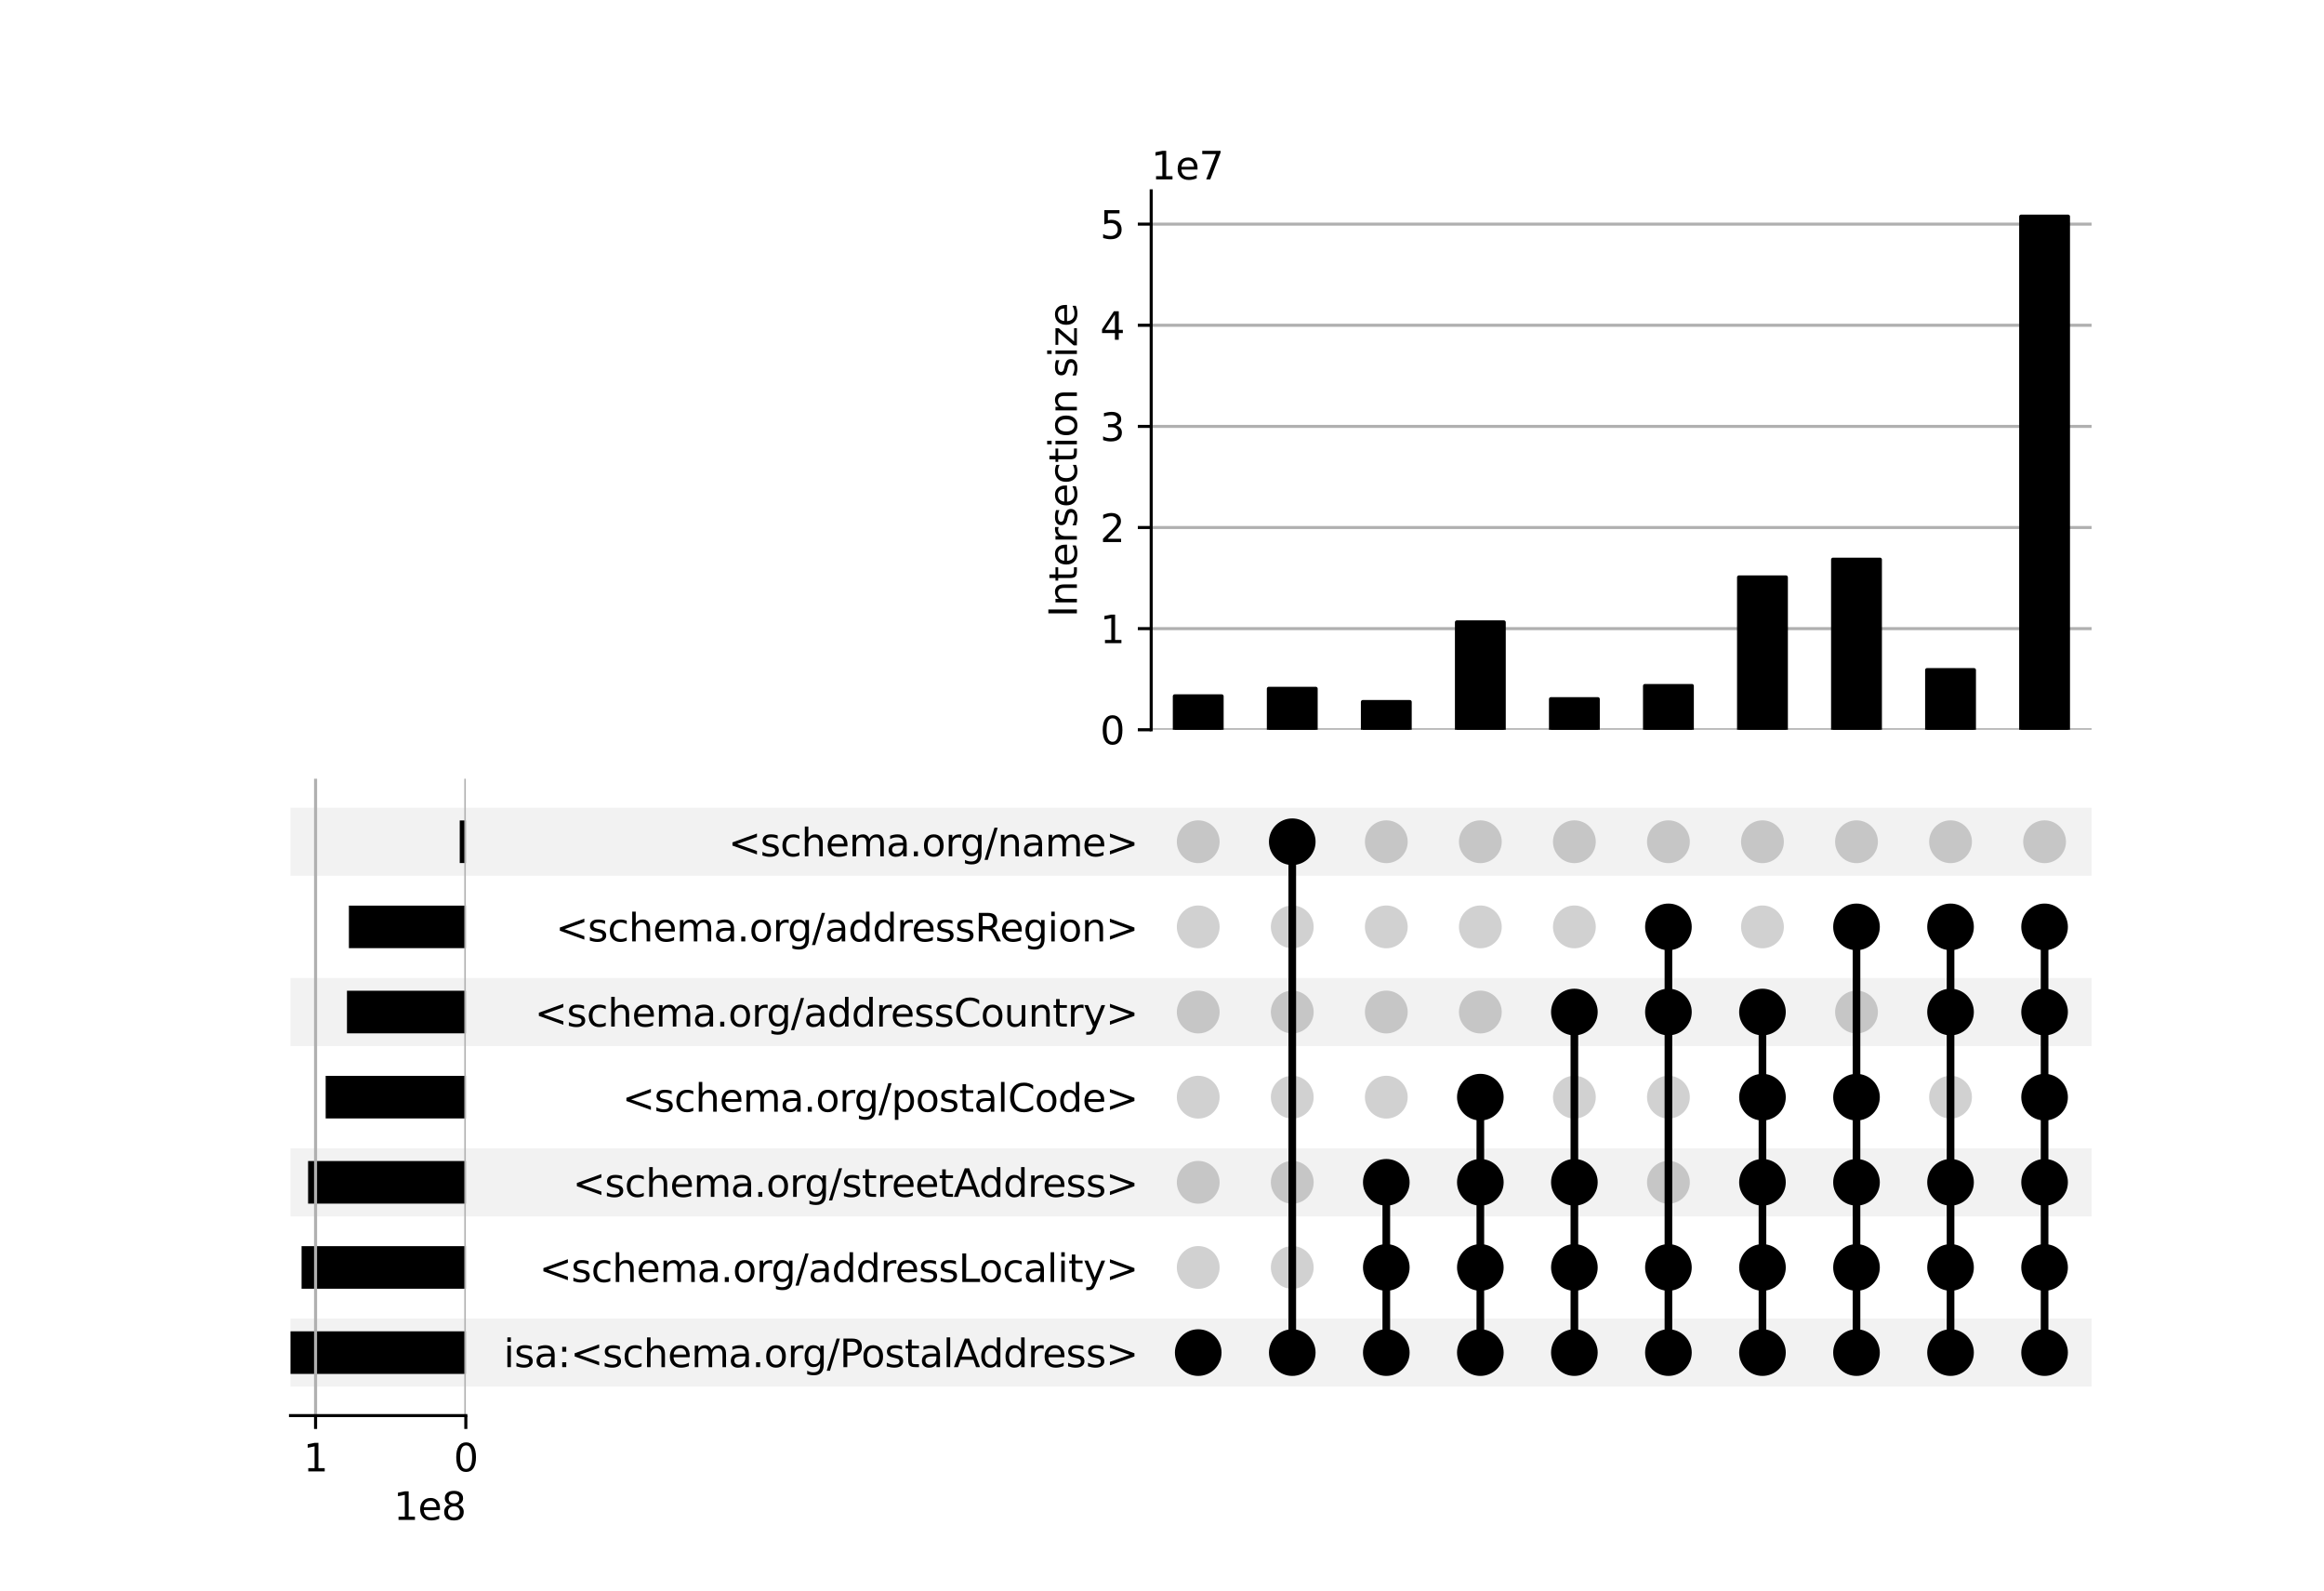 <?xml version="1.0" encoding="utf-8" standalone="no"?>
<!DOCTYPE svg PUBLIC "-//W3C//DTD SVG 1.1//EN"
  "http://www.w3.org/Graphics/SVG/1.1/DTD/svg11.dtd">
<svg xmlns:xlink="http://www.w3.org/1999/xlink" width="608pt" height="416pt" viewBox="0 0 608 416" xmlns="http://www.w3.org/2000/svg" version="1.1">
 <defs>
  <style type="text/css">*{stroke-linejoin: round; stroke-linecap: butt}</style>
 </defs>
 <g id="figure_1">
  <g id="patch_1">
   <path d="M 0 416 
L 608 416 
L 608 0 
L 0 0 
z
" style="fill: #ffffff"/>
  </g>
  <g id="axes_1">
   <g id="patch_2">
    <path d="M 76 362.669 
L 547.2 362.669 
L 547.2 344.854 
L 76 344.854 
z
" clip-path="url(#p78b7dcacf7)" style="fill-opacity: 0.051"/>
   </g>
   <g id="patch_3">
    <path d="M 76 318.132 
L 547.2 318.132 
L 547.2 300.318 
L 76 300.318 
z
" clip-path="url(#p78b7dcacf7)" style="fill-opacity: 0.051"/>
   </g>
   <g id="patch_4">
    <path d="M 76 273.596 
L 547.2 273.596 
L 547.2 255.781 
L 76 255.781 
z
" clip-path="url(#p78b7dcacf7)" style="fill-opacity: 0.051"/>
   </g>
   <g id="patch_5">
    <path d="M 76 229.059 
L 547.2 229.059 
L 547.2 211.245 
L 76 211.245 
z
" clip-path="url(#p78b7dcacf7)" style="fill-opacity: 0.051"/>
   </g>
   <g id="matplotlib.axis_1"/>
   <g id="matplotlib.axis_2">
    <g id="ytick_1"/>
    <g id="ytick_2"/>
    <g id="ytick_3"/>
    <g id="ytick_4"/>
    <g id="ytick_5"/>
    <g id="ytick_6"/>
    <g id="ytick_7"/>
   </g>
  </g>
  <g id="axes_2">
   <g id="matplotlib.axis_3">
    <g id="ytick_8">
     <g id="line2d_1"/>
     <g id="text_1">
      <!-- isa:&lt;schema.org/PostalAddress&gt; -->
      <g transform="translate(131.772 357.561) scale(0.1 -0.1)">
       <defs>
        <path id="DejaVuSans-69" d="M 603 3500 
L 1178 3500 
L 1178 0 
L 603 0 
L 603 3500 
z
M 603 4863 
L 1178 4863 
L 1178 4134 
L 603 4134 
L 603 4863 
z
" transform="scale(0.016)"/>
        <path id="DejaVuSans-73" d="M 2834 3397 
L 2834 2853 
Q 2591 2978 2328 3040 
Q 2066 3103 1784 3103 
Q 1356 3103 1142 2972 
Q 928 2841 928 2578 
Q 928 2378 1081 2264 
Q 1234 2150 1697 2047 
L 1894 2003 
Q 2506 1872 2764 1633 
Q 3022 1394 3022 966 
Q 3022 478 2636 193 
Q 2250 -91 1575 -91 
Q 1294 -91 989 -36 
Q 684 19 347 128 
L 347 722 
Q 666 556 975 473 
Q 1284 391 1588 391 
Q 1994 391 2212 530 
Q 2431 669 2431 922 
Q 2431 1156 2273 1281 
Q 2116 1406 1581 1522 
L 1381 1569 
Q 847 1681 609 1914 
Q 372 2147 372 2553 
Q 372 3047 722 3315 
Q 1072 3584 1716 3584 
Q 2034 3584 2315 3537 
Q 2597 3491 2834 3397 
z
" transform="scale(0.016)"/>
        <path id="DejaVuSans-61" d="M 2194 1759 
Q 1497 1759 1228 1600 
Q 959 1441 959 1056 
Q 959 750 1161 570 
Q 1363 391 1709 391 
Q 2188 391 2477 730 
Q 2766 1069 2766 1631 
L 2766 1759 
L 2194 1759 
z
M 3341 1997 
L 3341 0 
L 2766 0 
L 2766 531 
Q 2569 213 2275 61 
Q 1981 -91 1556 -91 
Q 1019 -91 701 211 
Q 384 513 384 1019 
Q 384 1609 779 1909 
Q 1175 2209 1959 2209 
L 2766 2209 
L 2766 2266 
Q 2766 2663 2505 2880 
Q 2244 3097 1772 3097 
Q 1472 3097 1187 3025 
Q 903 2953 641 2809 
L 641 3341 
Q 956 3463 1253 3523 
Q 1550 3584 1831 3584 
Q 2591 3584 2966 3190 
Q 3341 2797 3341 1997 
z
" transform="scale(0.016)"/>
        <path id="DejaVuSans-3a" d="M 750 794 
L 1409 794 
L 1409 0 
L 750 0 
L 750 794 
z
M 750 3309 
L 1409 3309 
L 1409 2516 
L 750 2516 
L 750 3309 
z
" transform="scale(0.016)"/>
        <path id="DejaVuSans-3c" d="M 4684 3150 
L 1459 2003 
L 4684 863 
L 4684 294 
L 678 1747 
L 678 2266 
L 4684 3719 
L 4684 3150 
z
" transform="scale(0.016)"/>
        <path id="DejaVuSans-63" d="M 3122 3366 
L 3122 2828 
Q 2878 2963 2633 3030 
Q 2388 3097 2138 3097 
Q 1578 3097 1268 2742 
Q 959 2388 959 1747 
Q 959 1106 1268 751 
Q 1578 397 2138 397 
Q 2388 397 2633 464 
Q 2878 531 3122 666 
L 3122 134 
Q 2881 22 2623 -34 
Q 2366 -91 2075 -91 
Q 1284 -91 818 406 
Q 353 903 353 1747 
Q 353 2603 823 3093 
Q 1294 3584 2113 3584 
Q 2378 3584 2631 3529 
Q 2884 3475 3122 3366 
z
" transform="scale(0.016)"/>
        <path id="DejaVuSans-68" d="M 3513 2113 
L 3513 0 
L 2938 0 
L 2938 2094 
Q 2938 2591 2744 2837 
Q 2550 3084 2163 3084 
Q 1697 3084 1428 2787 
Q 1159 2491 1159 1978 
L 1159 0 
L 581 0 
L 581 4863 
L 1159 4863 
L 1159 2956 
Q 1366 3272 1645 3428 
Q 1925 3584 2291 3584 
Q 2894 3584 3203 3211 
Q 3513 2838 3513 2113 
z
" transform="scale(0.016)"/>
        <path id="DejaVuSans-65" d="M 3597 1894 
L 3597 1613 
L 953 1613 
Q 991 1019 1311 708 
Q 1631 397 2203 397 
Q 2534 397 2845 478 
Q 3156 559 3463 722 
L 3463 178 
Q 3153 47 2828 -22 
Q 2503 -91 2169 -91 
Q 1331 -91 842 396 
Q 353 884 353 1716 
Q 353 2575 817 3079 
Q 1281 3584 2069 3584 
Q 2775 3584 3186 3129 
Q 3597 2675 3597 1894 
z
M 3022 2063 
Q 3016 2534 2758 2815 
Q 2500 3097 2075 3097 
Q 1594 3097 1305 2825 
Q 1016 2553 972 2059 
L 3022 2063 
z
" transform="scale(0.016)"/>
        <path id="DejaVuSans-6d" d="M 3328 2828 
Q 3544 3216 3844 3400 
Q 4144 3584 4550 3584 
Q 5097 3584 5394 3201 
Q 5691 2819 5691 2113 
L 5691 0 
L 5113 0 
L 5113 2094 
Q 5113 2597 4934 2840 
Q 4756 3084 4391 3084 
Q 3944 3084 3684 2787 
Q 3425 2491 3425 1978 
L 3425 0 
L 2847 0 
L 2847 2094 
Q 2847 2600 2669 2842 
Q 2491 3084 2119 3084 
Q 1678 3084 1418 2786 
Q 1159 2488 1159 1978 
L 1159 0 
L 581 0 
L 581 3500 
L 1159 3500 
L 1159 2956 
Q 1356 3278 1631 3431 
Q 1906 3584 2284 3584 
Q 2666 3584 2933 3390 
Q 3200 3197 3328 2828 
z
" transform="scale(0.016)"/>
        <path id="DejaVuSans-2e" d="M 684 794 
L 1344 794 
L 1344 0 
L 684 0 
L 684 794 
z
" transform="scale(0.016)"/>
        <path id="DejaVuSans-6f" d="M 1959 3097 
Q 1497 3097 1228 2736 
Q 959 2375 959 1747 
Q 959 1119 1226 758 
Q 1494 397 1959 397 
Q 2419 397 2687 759 
Q 2956 1122 2956 1747 
Q 2956 2369 2687 2733 
Q 2419 3097 1959 3097 
z
M 1959 3584 
Q 2709 3584 3137 3096 
Q 3566 2609 3566 1747 
Q 3566 888 3137 398 
Q 2709 -91 1959 -91 
Q 1206 -91 779 398 
Q 353 888 353 1747 
Q 353 2609 779 3096 
Q 1206 3584 1959 3584 
z
" transform="scale(0.016)"/>
        <path id="DejaVuSans-72" d="M 2631 2963 
Q 2534 3019 2420 3045 
Q 2306 3072 2169 3072 
Q 1681 3072 1420 2755 
Q 1159 2438 1159 1844 
L 1159 0 
L 581 0 
L 581 3500 
L 1159 3500 
L 1159 2956 
Q 1341 3275 1631 3429 
Q 1922 3584 2338 3584 
Q 2397 3584 2469 3576 
Q 2541 3569 2628 3553 
L 2631 2963 
z
" transform="scale(0.016)"/>
        <path id="DejaVuSans-67" d="M 2906 1791 
Q 2906 2416 2648 2759 
Q 2391 3103 1925 3103 
Q 1463 3103 1205 2759 
Q 947 2416 947 1791 
Q 947 1169 1205 825 
Q 1463 481 1925 481 
Q 2391 481 2648 825 
Q 2906 1169 2906 1791 
z
M 3481 434 
Q 3481 -459 3084 -895 
Q 2688 -1331 1869 -1331 
Q 1566 -1331 1297 -1286 
Q 1028 -1241 775 -1147 
L 775 -588 
Q 1028 -725 1275 -790 
Q 1522 -856 1778 -856 
Q 2344 -856 2625 -561 
Q 2906 -266 2906 331 
L 2906 616 
Q 2728 306 2450 153 
Q 2172 0 1784 0 
Q 1141 0 747 490 
Q 353 981 353 1791 
Q 353 2603 747 3093 
Q 1141 3584 1784 3584 
Q 2172 3584 2450 3431 
Q 2728 3278 2906 2969 
L 2906 3500 
L 3481 3500 
L 3481 434 
z
" transform="scale(0.016)"/>
        <path id="DejaVuSans-2f" d="M 1625 4666 
L 2156 4666 
L 531 -594 
L 0 -594 
L 1625 4666 
z
" transform="scale(0.016)"/>
        <path id="DejaVuSans-50" d="M 1259 4147 
L 1259 2394 
L 2053 2394 
Q 2494 2394 2734 2622 
Q 2975 2850 2975 3272 
Q 2975 3691 2734 3919 
Q 2494 4147 2053 4147 
L 1259 4147 
z
M 628 4666 
L 2053 4666 
Q 2838 4666 3239 4311 
Q 3641 3956 3641 3272 
Q 3641 2581 3239 2228 
Q 2838 1875 2053 1875 
L 1259 1875 
L 1259 0 
L 628 0 
L 628 4666 
z
" transform="scale(0.016)"/>
        <path id="DejaVuSans-74" d="M 1172 4494 
L 1172 3500 
L 2356 3500 
L 2356 3053 
L 1172 3053 
L 1172 1153 
Q 1172 725 1289 603 
Q 1406 481 1766 481 
L 2356 481 
L 2356 0 
L 1766 0 
Q 1100 0 847 248 
Q 594 497 594 1153 
L 594 3053 
L 172 3053 
L 172 3500 
L 594 3500 
L 594 4494 
L 1172 4494 
z
" transform="scale(0.016)"/>
        <path id="DejaVuSans-6c" d="M 603 4863 
L 1178 4863 
L 1178 0 
L 603 0 
L 603 4863 
z
" transform="scale(0.016)"/>
        <path id="DejaVuSans-41" d="M 2188 4044 
L 1331 1722 
L 3047 1722 
L 2188 4044 
z
M 1831 4666 
L 2547 4666 
L 4325 0 
L 3669 0 
L 3244 1197 
L 1141 1197 
L 716 0 
L 50 0 
L 1831 4666 
z
" transform="scale(0.016)"/>
        <path id="DejaVuSans-64" d="M 2906 2969 
L 2906 4863 
L 3481 4863 
L 3481 0 
L 2906 0 
L 2906 525 
Q 2725 213 2448 61 
Q 2172 -91 1784 -91 
Q 1150 -91 751 415 
Q 353 922 353 1747 
Q 353 2572 751 3078 
Q 1150 3584 1784 3584 
Q 2172 3584 2448 3432 
Q 2725 3281 2906 2969 
z
M 947 1747 
Q 947 1113 1208 752 
Q 1469 391 1925 391 
Q 2381 391 2643 752 
Q 2906 1113 2906 1747 
Q 2906 2381 2643 2742 
Q 2381 3103 1925 3103 
Q 1469 3103 1208 2742 
Q 947 2381 947 1747 
z
" transform="scale(0.016)"/>
        <path id="DejaVuSans-3e" d="M 678 3150 
L 678 3719 
L 4684 2266 
L 4684 1747 
L 678 294 
L 678 863 
L 3897 2003 
L 678 3150 
z
" transform="scale(0.016)"/>
       </defs>
       <use xlink:href="#DejaVuSans-69"/>
       <use xlink:href="#DejaVuSans-73" x="27.783"/>
       <use xlink:href="#DejaVuSans-61" x="79.883"/>
       <use xlink:href="#DejaVuSans-3a" x="141.162"/>
       <use xlink:href="#DejaVuSans-3c" x="174.854"/>
       <use xlink:href="#DejaVuSans-73" x="258.643"/>
       <use xlink:href="#DejaVuSans-63" x="310.742"/>
       <use xlink:href="#DejaVuSans-68" x="365.723"/>
       <use xlink:href="#DejaVuSans-65" x="429.102"/>
       <use xlink:href="#DejaVuSans-6d" x="490.625"/>
       <use xlink:href="#DejaVuSans-61" x="588.037"/>
       <use xlink:href="#DejaVuSans-2e" x="649.316"/>
       <use xlink:href="#DejaVuSans-6f" x="681.104"/>
       <use xlink:href="#DejaVuSans-72" x="742.285"/>
       <use xlink:href="#DejaVuSans-67" x="781.648"/>
       <use xlink:href="#DejaVuSans-2f" x="845.125"/>
       <use xlink:href="#DejaVuSans-50" x="878.816"/>
       <use xlink:href="#DejaVuSans-6f" x="935.494"/>
       <use xlink:href="#DejaVuSans-73" x="996.676"/>
       <use xlink:href="#DejaVuSans-74" x="1048.775"/>
       <use xlink:href="#DejaVuSans-61" x="1087.984"/>
       <use xlink:href="#DejaVuSans-6c" x="1149.264"/>
       <use xlink:href="#DejaVuSans-41" x="1177.047"/>
       <use xlink:href="#DejaVuSans-64" x="1243.705"/>
       <use xlink:href="#DejaVuSans-64" x="1307.182"/>
       <use xlink:href="#DejaVuSans-72" x="1370.658"/>
       <use xlink:href="#DejaVuSans-65" x="1409.521"/>
       <use xlink:href="#DejaVuSans-73" x="1471.045"/>
       <use xlink:href="#DejaVuSans-73" x="1523.145"/>
       <use xlink:href="#DejaVuSans-3e" x="1575.244"/>
      </g>
     </g>
    </g>
    <g id="ytick_9">
     <g id="line2d_2"/>
     <g id="text_2">
      <!-- &lt;schema.org/addressLocality&gt; -->
      <g transform="translate(141.078 335.292) scale(0.1 -0.1)">
       <defs>
        <path id="DejaVuSans-4c" d="M 628 4666 
L 1259 4666 
L 1259 531 
L 3531 531 
L 3531 0 
L 628 0 
L 628 4666 
z
" transform="scale(0.016)"/>
        <path id="DejaVuSans-79" d="M 2059 -325 
Q 1816 -950 1584 -1140 
Q 1353 -1331 966 -1331 
L 506 -1331 
L 506 -850 
L 844 -850 
Q 1081 -850 1212 -737 
Q 1344 -625 1503 -206 
L 1606 56 
L 191 3500 
L 800 3500 
L 1894 763 
L 2988 3500 
L 3597 3500 
L 2059 -325 
z
" transform="scale(0.016)"/>
       </defs>
       <use xlink:href="#DejaVuSans-3c"/>
       <use xlink:href="#DejaVuSans-73" x="83.789"/>
       <use xlink:href="#DejaVuSans-63" x="135.889"/>
       <use xlink:href="#DejaVuSans-68" x="190.869"/>
       <use xlink:href="#DejaVuSans-65" x="254.248"/>
       <use xlink:href="#DejaVuSans-6d" x="315.771"/>
       <use xlink:href="#DejaVuSans-61" x="413.184"/>
       <use xlink:href="#DejaVuSans-2e" x="474.463"/>
       <use xlink:href="#DejaVuSans-6f" x="506.25"/>
       <use xlink:href="#DejaVuSans-72" x="567.432"/>
       <use xlink:href="#DejaVuSans-67" x="606.795"/>
       <use xlink:href="#DejaVuSans-2f" x="670.271"/>
       <use xlink:href="#DejaVuSans-61" x="703.963"/>
       <use xlink:href="#DejaVuSans-64" x="765.242"/>
       <use xlink:href="#DejaVuSans-64" x="828.719"/>
       <use xlink:href="#DejaVuSans-72" x="892.195"/>
       <use xlink:href="#DejaVuSans-65" x="931.059"/>
       <use xlink:href="#DejaVuSans-73" x="992.582"/>
       <use xlink:href="#DejaVuSans-73" x="1044.682"/>
       <use xlink:href="#DejaVuSans-4c" x="1096.781"/>
       <use xlink:href="#DejaVuSans-6f" x="1150.744"/>
       <use xlink:href="#DejaVuSans-63" x="1211.926"/>
       <use xlink:href="#DejaVuSans-61" x="1266.906"/>
       <use xlink:href="#DejaVuSans-6c" x="1328.186"/>
       <use xlink:href="#DejaVuSans-69" x="1355.969"/>
       <use xlink:href="#DejaVuSans-74" x="1383.752"/>
       <use xlink:href="#DejaVuSans-79" x="1422.961"/>
       <use xlink:href="#DejaVuSans-3e" x="1482.141"/>
      </g>
     </g>
    </g>
    <g id="ytick_10">
     <g id="line2d_3"/>
     <g id="text_3">
      <!-- &lt;schema.org/streetAddress&gt; -->
      <g transform="translate(149.836 313.024) scale(0.1 -0.1)">
       <use xlink:href="#DejaVuSans-3c"/>
       <use xlink:href="#DejaVuSans-73" x="83.789"/>
       <use xlink:href="#DejaVuSans-63" x="135.889"/>
       <use xlink:href="#DejaVuSans-68" x="190.869"/>
       <use xlink:href="#DejaVuSans-65" x="254.248"/>
       <use xlink:href="#DejaVuSans-6d" x="315.771"/>
       <use xlink:href="#DejaVuSans-61" x="413.184"/>
       <use xlink:href="#DejaVuSans-2e" x="474.463"/>
       <use xlink:href="#DejaVuSans-6f" x="506.25"/>
       <use xlink:href="#DejaVuSans-72" x="567.432"/>
       <use xlink:href="#DejaVuSans-67" x="606.795"/>
       <use xlink:href="#DejaVuSans-2f" x="670.271"/>
       <use xlink:href="#DejaVuSans-73" x="703.963"/>
       <use xlink:href="#DejaVuSans-74" x="756.062"/>
       <use xlink:href="#DejaVuSans-72" x="795.271"/>
       <use xlink:href="#DejaVuSans-65" x="834.135"/>
       <use xlink:href="#DejaVuSans-65" x="895.658"/>
       <use xlink:href="#DejaVuSans-74" x="957.182"/>
       <use xlink:href="#DejaVuSans-41" x="996.391"/>
       <use xlink:href="#DejaVuSans-64" x="1063.049"/>
       <use xlink:href="#DejaVuSans-64" x="1126.525"/>
       <use xlink:href="#DejaVuSans-72" x="1190.002"/>
       <use xlink:href="#DejaVuSans-65" x="1228.865"/>
       <use xlink:href="#DejaVuSans-73" x="1290.389"/>
       <use xlink:href="#DejaVuSans-73" x="1342.488"/>
       <use xlink:href="#DejaVuSans-3e" x="1394.588"/>
      </g>
     </g>
    </g>
    <g id="ytick_11">
     <g id="line2d_4"/>
     <g id="text_4">
      <!-- &lt;schema.org/postalCode&gt; -->
      <g transform="translate(162.792 290.756) scale(0.1 -0.1)">
       <defs>
        <path id="DejaVuSans-70" d="M 1159 525 
L 1159 -1331 
L 581 -1331 
L 581 3500 
L 1159 3500 
L 1159 2969 
Q 1341 3281 1617 3432 
Q 1894 3584 2278 3584 
Q 2916 3584 3314 3078 
Q 3713 2572 3713 1747 
Q 3713 922 3314 415 
Q 2916 -91 2278 -91 
Q 1894 -91 1617 61 
Q 1341 213 1159 525 
z
M 3116 1747 
Q 3116 2381 2855 2742 
Q 2594 3103 2138 3103 
Q 1681 3103 1420 2742 
Q 1159 2381 1159 1747 
Q 1159 1113 1420 752 
Q 1681 391 2138 391 
Q 2594 391 2855 752 
Q 3116 1113 3116 1747 
z
" transform="scale(0.016)"/>
        <path id="DejaVuSans-43" d="M 4122 4306 
L 4122 3641 
Q 3803 3938 3442 4084 
Q 3081 4231 2675 4231 
Q 1875 4231 1450 3742 
Q 1025 3253 1025 2328 
Q 1025 1406 1450 917 
Q 1875 428 2675 428 
Q 3081 428 3442 575 
Q 3803 722 4122 1019 
L 4122 359 
Q 3791 134 3420 21 
Q 3050 -91 2638 -91 
Q 1578 -91 968 557 
Q 359 1206 359 2328 
Q 359 3453 968 4101 
Q 1578 4750 2638 4750 
Q 3056 4750 3426 4639 
Q 3797 4528 4122 4306 
z
" transform="scale(0.016)"/>
       </defs>
       <use xlink:href="#DejaVuSans-3c"/>
       <use xlink:href="#DejaVuSans-73" x="83.789"/>
       <use xlink:href="#DejaVuSans-63" x="135.889"/>
       <use xlink:href="#DejaVuSans-68" x="190.869"/>
       <use xlink:href="#DejaVuSans-65" x="254.248"/>
       <use xlink:href="#DejaVuSans-6d" x="315.771"/>
       <use xlink:href="#DejaVuSans-61" x="413.184"/>
       <use xlink:href="#DejaVuSans-2e" x="474.463"/>
       <use xlink:href="#DejaVuSans-6f" x="506.25"/>
       <use xlink:href="#DejaVuSans-72" x="567.432"/>
       <use xlink:href="#DejaVuSans-67" x="606.795"/>
       <use xlink:href="#DejaVuSans-2f" x="670.271"/>
       <use xlink:href="#DejaVuSans-70" x="703.963"/>
       <use xlink:href="#DejaVuSans-6f" x="767.439"/>
       <use xlink:href="#DejaVuSans-73" x="828.621"/>
       <use xlink:href="#DejaVuSans-74" x="880.721"/>
       <use xlink:href="#DejaVuSans-61" x="919.93"/>
       <use xlink:href="#DejaVuSans-6c" x="981.209"/>
       <use xlink:href="#DejaVuSans-43" x="1008.992"/>
       <use xlink:href="#DejaVuSans-6f" x="1078.816"/>
       <use xlink:href="#DejaVuSans-64" x="1139.998"/>
       <use xlink:href="#DejaVuSans-65" x="1203.475"/>
       <use xlink:href="#DejaVuSans-3e" x="1264.998"/>
      </g>
     </g>
    </g>
    <g id="ytick_12">
     <g id="line2d_5"/>
     <g id="text_5">
      <!-- &lt;schema.org/addressCountry&gt; -->
      <g transform="translate(139.889 268.488) scale(0.1 -0.1)">
       <defs>
        <path id="DejaVuSans-75" d="M 544 1381 
L 544 3500 
L 1119 3500 
L 1119 1403 
Q 1119 906 1312 657 
Q 1506 409 1894 409 
Q 2359 409 2629 706 
Q 2900 1003 2900 1516 
L 2900 3500 
L 3475 3500 
L 3475 0 
L 2900 0 
L 2900 538 
Q 2691 219 2414 64 
Q 2138 -91 1772 -91 
Q 1169 -91 856 284 
Q 544 659 544 1381 
z
M 1991 3584 
L 1991 3584 
z
" transform="scale(0.016)"/>
        <path id="DejaVuSans-6e" d="M 3513 2113 
L 3513 0 
L 2938 0 
L 2938 2094 
Q 2938 2591 2744 2837 
Q 2550 3084 2163 3084 
Q 1697 3084 1428 2787 
Q 1159 2491 1159 1978 
L 1159 0 
L 581 0 
L 581 3500 
L 1159 3500 
L 1159 2956 
Q 1366 3272 1645 3428 
Q 1925 3584 2291 3584 
Q 2894 3584 3203 3211 
Q 3513 2838 3513 2113 
z
" transform="scale(0.016)"/>
       </defs>
       <use xlink:href="#DejaVuSans-3c"/>
       <use xlink:href="#DejaVuSans-73" x="83.789"/>
       <use xlink:href="#DejaVuSans-63" x="135.889"/>
       <use xlink:href="#DejaVuSans-68" x="190.869"/>
       <use xlink:href="#DejaVuSans-65" x="254.248"/>
       <use xlink:href="#DejaVuSans-6d" x="315.771"/>
       <use xlink:href="#DejaVuSans-61" x="413.184"/>
       <use xlink:href="#DejaVuSans-2e" x="474.463"/>
       <use xlink:href="#DejaVuSans-6f" x="506.25"/>
       <use xlink:href="#DejaVuSans-72" x="567.432"/>
       <use xlink:href="#DejaVuSans-67" x="606.795"/>
       <use xlink:href="#DejaVuSans-2f" x="670.271"/>
       <use xlink:href="#DejaVuSans-61" x="703.963"/>
       <use xlink:href="#DejaVuSans-64" x="765.242"/>
       <use xlink:href="#DejaVuSans-64" x="828.719"/>
       <use xlink:href="#DejaVuSans-72" x="892.195"/>
       <use xlink:href="#DejaVuSans-65" x="931.059"/>
       <use xlink:href="#DejaVuSans-73" x="992.582"/>
       <use xlink:href="#DejaVuSans-73" x="1044.682"/>
       <use xlink:href="#DejaVuSans-43" x="1096.781"/>
       <use xlink:href="#DejaVuSans-6f" x="1166.605"/>
       <use xlink:href="#DejaVuSans-75" x="1227.787"/>
       <use xlink:href="#DejaVuSans-6e" x="1291.166"/>
       <use xlink:href="#DejaVuSans-74" x="1354.545"/>
       <use xlink:href="#DejaVuSans-72" x="1393.754"/>
       <use xlink:href="#DejaVuSans-79" x="1434.867"/>
       <use xlink:href="#DejaVuSans-3e" x="1494.047"/>
      </g>
     </g>
    </g>
    <g id="ytick_13">
     <g id="line2d_6"/>
     <g id="text_6">
      <!-- &lt;schema.org/addressRegion&gt; -->
      <g transform="translate(145.381 246.22) scale(0.1 -0.1)">
       <defs>
        <path id="DejaVuSans-52" d="M 2841 2188 
Q 3044 2119 3236 1894 
Q 3428 1669 3622 1275 
L 4263 0 
L 3584 0 
L 2988 1197 
Q 2756 1666 2539 1819 
Q 2322 1972 1947 1972 
L 1259 1972 
L 1259 0 
L 628 0 
L 628 4666 
L 2053 4666 
Q 2853 4666 3247 4331 
Q 3641 3997 3641 3322 
Q 3641 2881 3436 2590 
Q 3231 2300 2841 2188 
z
M 1259 4147 
L 1259 2491 
L 2053 2491 
Q 2509 2491 2742 2702 
Q 2975 2913 2975 3322 
Q 2975 3731 2742 3939 
Q 2509 4147 2053 4147 
L 1259 4147 
z
" transform="scale(0.016)"/>
       </defs>
       <use xlink:href="#DejaVuSans-3c"/>
       <use xlink:href="#DejaVuSans-73" x="83.789"/>
       <use xlink:href="#DejaVuSans-63" x="135.889"/>
       <use xlink:href="#DejaVuSans-68" x="190.869"/>
       <use xlink:href="#DejaVuSans-65" x="254.248"/>
       <use xlink:href="#DejaVuSans-6d" x="315.771"/>
       <use xlink:href="#DejaVuSans-61" x="413.184"/>
       <use xlink:href="#DejaVuSans-2e" x="474.463"/>
       <use xlink:href="#DejaVuSans-6f" x="506.25"/>
       <use xlink:href="#DejaVuSans-72" x="567.432"/>
       <use xlink:href="#DejaVuSans-67" x="606.795"/>
       <use xlink:href="#DejaVuSans-2f" x="670.271"/>
       <use xlink:href="#DejaVuSans-61" x="703.963"/>
       <use xlink:href="#DejaVuSans-64" x="765.242"/>
       <use xlink:href="#DejaVuSans-64" x="828.719"/>
       <use xlink:href="#DejaVuSans-72" x="892.195"/>
       <use xlink:href="#DejaVuSans-65" x="931.059"/>
       <use xlink:href="#DejaVuSans-73" x="992.582"/>
       <use xlink:href="#DejaVuSans-73" x="1044.682"/>
       <use xlink:href="#DejaVuSans-52" x="1096.781"/>
       <use xlink:href="#DejaVuSans-65" x="1161.764"/>
       <use xlink:href="#DejaVuSans-67" x="1223.287"/>
       <use xlink:href="#DejaVuSans-69" x="1286.764"/>
       <use xlink:href="#DejaVuSans-6f" x="1314.547"/>
       <use xlink:href="#DejaVuSans-6e" x="1375.729"/>
       <use xlink:href="#DejaVuSans-3e" x="1439.107"/>
      </g>
     </g>
    </g>
    <g id="ytick_14">
     <g id="line2d_7"/>
     <g id="text_7">
      <!-- &lt;schema.org/name&gt; -->
      <g transform="translate(190.539 223.951) scale(0.1 -0.1)">
       <use xlink:href="#DejaVuSans-3c"/>
       <use xlink:href="#DejaVuSans-73" x="83.789"/>
       <use xlink:href="#DejaVuSans-63" x="135.889"/>
       <use xlink:href="#DejaVuSans-68" x="190.869"/>
       <use xlink:href="#DejaVuSans-65" x="254.248"/>
       <use xlink:href="#DejaVuSans-6d" x="315.771"/>
       <use xlink:href="#DejaVuSans-61" x="413.184"/>
       <use xlink:href="#DejaVuSans-2e" x="474.463"/>
       <use xlink:href="#DejaVuSans-6f" x="506.25"/>
       <use xlink:href="#DejaVuSans-72" x="567.432"/>
       <use xlink:href="#DejaVuSans-67" x="606.795"/>
       <use xlink:href="#DejaVuSans-2f" x="670.271"/>
       <use xlink:href="#DejaVuSans-6e" x="703.963"/>
       <use xlink:href="#DejaVuSans-61" x="767.342"/>
       <use xlink:href="#DejaVuSans-6d" x="828.621"/>
       <use xlink:href="#DejaVuSans-65" x="926.033"/>
       <use xlink:href="#DejaVuSans-3e" x="987.557"/>
      </g>
     </g>
    </g>
   </g>
   <g id="LineCollection_1">
    <path d="M 313.476 353.762 
L 313.476 353.762 
" clip-path="url(#pca18f5e4d3)" style="fill: none; stroke: #000000; stroke-width: 2"/>
    <path d="M 338.079 353.762 
L 338.079 220.152 
" clip-path="url(#pca18f5e4d3)" style="fill: none; stroke: #000000; stroke-width: 2"/>
    <path d="M 362.681 353.762 
L 362.681 309.225 
" clip-path="url(#pca18f5e4d3)" style="fill: none; stroke: #000000; stroke-width: 2"/>
    <path d="M 387.284 353.762 
L 387.284 286.957 
" clip-path="url(#pca18f5e4d3)" style="fill: none; stroke: #000000; stroke-width: 2"/>
    <path d="M 411.886 353.762 
L 411.886 264.689 
" clip-path="url(#pca18f5e4d3)" style="fill: none; stroke: #000000; stroke-width: 2"/>
    <path d="M 436.489 353.762 
L 436.489 242.42 
" clip-path="url(#pca18f5e4d3)" style="fill: none; stroke: #000000; stroke-width: 2"/>
    <path d="M 461.091 353.762 
L 461.091 264.689 
" clip-path="url(#pca18f5e4d3)" style="fill: none; stroke: #000000; stroke-width: 2"/>
    <path d="M 485.694 353.762 
L 485.694 242.42 
" clip-path="url(#pca18f5e4d3)" style="fill: none; stroke: #000000; stroke-width: 2"/>
    <path d="M 510.296 353.762 
L 510.296 242.42 
" clip-path="url(#pca18f5e4d3)" style="fill: none; stroke: #000000; stroke-width: 2"/>
    <path d="M 534.899 353.762 
L 534.899 242.42 
" clip-path="url(#pca18f5e4d3)" style="fill: none; stroke: #000000; stroke-width: 2"/>
   </g>
   <g id="PathCollection_1">
    <defs>
     <path id="C0_0_2746162733" d="M 0 5.6 
C 1.485 5.6 2.91 5.01 3.96 3.96 
C 5.01 2.91 5.6 1.485 5.6 -0 
C 5.6 -1.485 5.01 -2.91 3.96 -3.96 
C 2.91 -5.01 1.485 -5.6 0 -5.6 
C -1.485 -5.6 -2.91 -5.01 -3.96 -3.96 
C -5.01 -2.91 -5.6 -1.485 -5.6 0 
C -5.6 1.485 -5.01 2.91 -3.96 3.96 
C -2.91 5.01 -1.485 5.6 0 5.6 
z
"/>
    </defs>
    <g clip-path="url(#pca18f5e4d3)">
     <use xlink:href="#C0_0_2746162733" x="313.476" y="353.762" style="stroke: #000000"/>
    </g>
    <g clip-path="url(#pca18f5e4d3)">
     <use xlink:href="#C0_0_2746162733" x="313.476" y="331.493" style="fill-opacity: 0.18"/>
    </g>
    <g clip-path="url(#pca18f5e4d3)">
     <use xlink:href="#C0_0_2746162733" x="313.476" y="309.225" style="fill-opacity: 0.18"/>
    </g>
    <g clip-path="url(#pca18f5e4d3)">
     <use xlink:href="#C0_0_2746162733" x="313.476" y="286.957" style="fill-opacity: 0.18"/>
    </g>
    <g clip-path="url(#pca18f5e4d3)">
     <use xlink:href="#C0_0_2746162733" x="313.476" y="264.689" style="fill-opacity: 0.18"/>
    </g>
    <g clip-path="url(#pca18f5e4d3)">
     <use xlink:href="#C0_0_2746162733" x="313.476" y="242.42" style="fill-opacity: 0.18"/>
    </g>
    <g clip-path="url(#pca18f5e4d3)">
     <use xlink:href="#C0_0_2746162733" x="313.476" y="220.152" style="fill-opacity: 0.18"/>
    </g>
    <g clip-path="url(#pca18f5e4d3)">
     <use xlink:href="#C0_0_2746162733" x="338.079" y="353.762" style="stroke: #000000"/>
    </g>
    <g clip-path="url(#pca18f5e4d3)">
     <use xlink:href="#C0_0_2746162733" x="338.079" y="331.493" style="fill-opacity: 0.18"/>
    </g>
    <g clip-path="url(#pca18f5e4d3)">
     <use xlink:href="#C0_0_2746162733" x="338.079" y="309.225" style="fill-opacity: 0.18"/>
    </g>
    <g clip-path="url(#pca18f5e4d3)">
     <use xlink:href="#C0_0_2746162733" x="338.079" y="286.957" style="fill-opacity: 0.18"/>
    </g>
    <g clip-path="url(#pca18f5e4d3)">
     <use xlink:href="#C0_0_2746162733" x="338.079" y="264.689" style="fill-opacity: 0.18"/>
    </g>
    <g clip-path="url(#pca18f5e4d3)">
     <use xlink:href="#C0_0_2746162733" x="338.079" y="242.42" style="fill-opacity: 0.18"/>
    </g>
    <g clip-path="url(#pca18f5e4d3)">
     <use xlink:href="#C0_0_2746162733" x="338.079" y="220.152" style="stroke: #000000"/>
    </g>
    <g clip-path="url(#pca18f5e4d3)">
     <use xlink:href="#C0_0_2746162733" x="362.681" y="353.762" style="stroke: #000000"/>
    </g>
    <g clip-path="url(#pca18f5e4d3)">
     <use xlink:href="#C0_0_2746162733" x="362.681" y="331.493" style="stroke: #000000"/>
    </g>
    <g clip-path="url(#pca18f5e4d3)">
     <use xlink:href="#C0_0_2746162733" x="362.681" y="309.225" style="stroke: #000000"/>
    </g>
    <g clip-path="url(#pca18f5e4d3)">
     <use xlink:href="#C0_0_2746162733" x="362.681" y="286.957" style="fill-opacity: 0.18"/>
    </g>
    <g clip-path="url(#pca18f5e4d3)">
     <use xlink:href="#C0_0_2746162733" x="362.681" y="264.689" style="fill-opacity: 0.18"/>
    </g>
    <g clip-path="url(#pca18f5e4d3)">
     <use xlink:href="#C0_0_2746162733" x="362.681" y="242.42" style="fill-opacity: 0.18"/>
    </g>
    <g clip-path="url(#pca18f5e4d3)">
     <use xlink:href="#C0_0_2746162733" x="362.681" y="220.152" style="fill-opacity: 0.18"/>
    </g>
    <g clip-path="url(#pca18f5e4d3)">
     <use xlink:href="#C0_0_2746162733" x="387.284" y="353.762" style="stroke: #000000"/>
    </g>
    <g clip-path="url(#pca18f5e4d3)">
     <use xlink:href="#C0_0_2746162733" x="387.284" y="331.493" style="stroke: #000000"/>
    </g>
    <g clip-path="url(#pca18f5e4d3)">
     <use xlink:href="#C0_0_2746162733" x="387.284" y="309.225" style="stroke: #000000"/>
    </g>
    <g clip-path="url(#pca18f5e4d3)">
     <use xlink:href="#C0_0_2746162733" x="387.284" y="286.957" style="stroke: #000000"/>
    </g>
    <g clip-path="url(#pca18f5e4d3)">
     <use xlink:href="#C0_0_2746162733" x="387.284" y="264.689" style="fill-opacity: 0.18"/>
    </g>
    <g clip-path="url(#pca18f5e4d3)">
     <use xlink:href="#C0_0_2746162733" x="387.284" y="242.42" style="fill-opacity: 0.18"/>
    </g>
    <g clip-path="url(#pca18f5e4d3)">
     <use xlink:href="#C0_0_2746162733" x="387.284" y="220.152" style="fill-opacity: 0.18"/>
    </g>
    <g clip-path="url(#pca18f5e4d3)">
     <use xlink:href="#C0_0_2746162733" x="411.886" y="353.762" style="stroke: #000000"/>
    </g>
    <g clip-path="url(#pca18f5e4d3)">
     <use xlink:href="#C0_0_2746162733" x="411.886" y="331.493" style="stroke: #000000"/>
    </g>
    <g clip-path="url(#pca18f5e4d3)">
     <use xlink:href="#C0_0_2746162733" x="411.886" y="309.225" style="stroke: #000000"/>
    </g>
    <g clip-path="url(#pca18f5e4d3)">
     <use xlink:href="#C0_0_2746162733" x="411.886" y="286.957" style="fill-opacity: 0.18"/>
    </g>
    <g clip-path="url(#pca18f5e4d3)">
     <use xlink:href="#C0_0_2746162733" x="411.886" y="264.689" style="stroke: #000000"/>
    </g>
    <g clip-path="url(#pca18f5e4d3)">
     <use xlink:href="#C0_0_2746162733" x="411.886" y="242.42" style="fill-opacity: 0.18"/>
    </g>
    <g clip-path="url(#pca18f5e4d3)">
     <use xlink:href="#C0_0_2746162733" x="411.886" y="220.152" style="fill-opacity: 0.18"/>
    </g>
    <g clip-path="url(#pca18f5e4d3)">
     <use xlink:href="#C0_0_2746162733" x="436.489" y="353.762" style="stroke: #000000"/>
    </g>
    <g clip-path="url(#pca18f5e4d3)">
     <use xlink:href="#C0_0_2746162733" x="436.489" y="331.493" style="stroke: #000000"/>
    </g>
    <g clip-path="url(#pca18f5e4d3)">
     <use xlink:href="#C0_0_2746162733" x="436.489" y="309.225" style="fill-opacity: 0.18"/>
    </g>
    <g clip-path="url(#pca18f5e4d3)">
     <use xlink:href="#C0_0_2746162733" x="436.489" y="286.957" style="fill-opacity: 0.18"/>
    </g>
    <g clip-path="url(#pca18f5e4d3)">
     <use xlink:href="#C0_0_2746162733" x="436.489" y="264.689" style="stroke: #000000"/>
    </g>
    <g clip-path="url(#pca18f5e4d3)">
     <use xlink:href="#C0_0_2746162733" x="436.489" y="242.42" style="stroke: #000000"/>
    </g>
    <g clip-path="url(#pca18f5e4d3)">
     <use xlink:href="#C0_0_2746162733" x="436.489" y="220.152" style="fill-opacity: 0.18"/>
    </g>
    <g clip-path="url(#pca18f5e4d3)">
     <use xlink:href="#C0_0_2746162733" x="461.091" y="353.762" style="stroke: #000000"/>
    </g>
    <g clip-path="url(#pca18f5e4d3)">
     <use xlink:href="#C0_0_2746162733" x="461.091" y="331.493" style="stroke: #000000"/>
    </g>
    <g clip-path="url(#pca18f5e4d3)">
     <use xlink:href="#C0_0_2746162733" x="461.091" y="309.225" style="stroke: #000000"/>
    </g>
    <g clip-path="url(#pca18f5e4d3)">
     <use xlink:href="#C0_0_2746162733" x="461.091" y="286.957" style="stroke: #000000"/>
    </g>
    <g clip-path="url(#pca18f5e4d3)">
     <use xlink:href="#C0_0_2746162733" x="461.091" y="264.689" style="stroke: #000000"/>
    </g>
    <g clip-path="url(#pca18f5e4d3)">
     <use xlink:href="#C0_0_2746162733" x="461.091" y="242.42" style="fill-opacity: 0.18"/>
    </g>
    <g clip-path="url(#pca18f5e4d3)">
     <use xlink:href="#C0_0_2746162733" x="461.091" y="220.152" style="fill-opacity: 0.18"/>
    </g>
    <g clip-path="url(#pca18f5e4d3)">
     <use xlink:href="#C0_0_2746162733" x="485.694" y="353.762" style="stroke: #000000"/>
    </g>
    <g clip-path="url(#pca18f5e4d3)">
     <use xlink:href="#C0_0_2746162733" x="485.694" y="331.493" style="stroke: #000000"/>
    </g>
    <g clip-path="url(#pca18f5e4d3)">
     <use xlink:href="#C0_0_2746162733" x="485.694" y="309.225" style="stroke: #000000"/>
    </g>
    <g clip-path="url(#pca18f5e4d3)">
     <use xlink:href="#C0_0_2746162733" x="485.694" y="286.957" style="stroke: #000000"/>
    </g>
    <g clip-path="url(#pca18f5e4d3)">
     <use xlink:href="#C0_0_2746162733" x="485.694" y="264.689" style="fill-opacity: 0.18"/>
    </g>
    <g clip-path="url(#pca18f5e4d3)">
     <use xlink:href="#C0_0_2746162733" x="485.694" y="242.42" style="stroke: #000000"/>
    </g>
    <g clip-path="url(#pca18f5e4d3)">
     <use xlink:href="#C0_0_2746162733" x="485.694" y="220.152" style="fill-opacity: 0.18"/>
    </g>
    <g clip-path="url(#pca18f5e4d3)">
     <use xlink:href="#C0_0_2746162733" x="510.296" y="353.762" style="stroke: #000000"/>
    </g>
    <g clip-path="url(#pca18f5e4d3)">
     <use xlink:href="#C0_0_2746162733" x="510.296" y="331.493" style="stroke: #000000"/>
    </g>
    <g clip-path="url(#pca18f5e4d3)">
     <use xlink:href="#C0_0_2746162733" x="510.296" y="309.225" style="stroke: #000000"/>
    </g>
    <g clip-path="url(#pca18f5e4d3)">
     <use xlink:href="#C0_0_2746162733" x="510.296" y="286.957" style="fill-opacity: 0.18"/>
    </g>
    <g clip-path="url(#pca18f5e4d3)">
     <use xlink:href="#C0_0_2746162733" x="510.296" y="264.689" style="stroke: #000000"/>
    </g>
    <g clip-path="url(#pca18f5e4d3)">
     <use xlink:href="#C0_0_2746162733" x="510.296" y="242.42" style="stroke: #000000"/>
    </g>
    <g clip-path="url(#pca18f5e4d3)">
     <use xlink:href="#C0_0_2746162733" x="510.296" y="220.152" style="fill-opacity: 0.18"/>
    </g>
    <g clip-path="url(#pca18f5e4d3)">
     <use xlink:href="#C0_0_2746162733" x="534.899" y="353.762" style="stroke: #000000"/>
    </g>
    <g clip-path="url(#pca18f5e4d3)">
     <use xlink:href="#C0_0_2746162733" x="534.899" y="331.493" style="stroke: #000000"/>
    </g>
    <g clip-path="url(#pca18f5e4d3)">
     <use xlink:href="#C0_0_2746162733" x="534.899" y="309.225" style="stroke: #000000"/>
    </g>
    <g clip-path="url(#pca18f5e4d3)">
     <use xlink:href="#C0_0_2746162733" x="534.899" y="286.957" style="stroke: #000000"/>
    </g>
    <g clip-path="url(#pca18f5e4d3)">
     <use xlink:href="#C0_0_2746162733" x="534.899" y="264.689" style="stroke: #000000"/>
    </g>
    <g clip-path="url(#pca18f5e4d3)">
     <use xlink:href="#C0_0_2746162733" x="534.899" y="242.42" style="stroke: #000000"/>
    </g>
    <g clip-path="url(#pca18f5e4d3)">
     <use xlink:href="#C0_0_2746162733" x="534.899" y="220.152" style="fill-opacity: 0.18"/>
    </g>
   </g>
  </g>
  <g id="axes_3">
   <g id="patch_6">
    <path d="M 121.869 359.329 
L 76 359.329 
L 76 348.194 
L 121.869 348.194 
z
" clip-path="url(#p93540f2e96)"/>
   </g>
   <g id="patch_7">
    <path d="M 121.869 337.06 
L 78.899 337.06 
L 78.899 325.926 
L 121.869 325.926 
z
" clip-path="url(#p93540f2e96)"/>
   </g>
   <g id="patch_8">
    <path d="M 121.869 314.792 
L 80.603 314.792 
L 80.603 303.658 
L 121.869 303.658 
z
" clip-path="url(#p93540f2e96)"/>
   </g>
   <g id="patch_9">
    <path d="M 121.869 292.524 
L 85.2 292.524 
L 85.2 281.39 
L 121.869 281.39 
z
" clip-path="url(#p93540f2e96)"/>
   </g>
   <g id="patch_10">
    <path d="M 121.869 270.256 
L 90.773 270.256 
L 90.773 259.122 
L 121.869 259.122 
z
" clip-path="url(#p93540f2e96)"/>
   </g>
   <g id="patch_11">
    <path d="M 121.869 247.987 
L 91.276 247.987 
L 91.276 236.853 
L 121.869 236.853 
z
" clip-path="url(#p93540f2e96)"/>
   </g>
   <g id="patch_12">
    <path d="M 121.869 225.719 
L 120.274 225.719 
L 120.274 214.585 
L 121.869 214.585 
z
" clip-path="url(#p93540f2e96)"/>
   </g>
   <g id="matplotlib.axis_4">
    <g id="xtick_1">
     <g id="line2d_8">
      <path d="M 121.869 370.24 
L 121.869 203.674 
" clip-path="url(#p93540f2e96)" style="fill: none; stroke: #b0b0b0; stroke-width: 0.8; stroke-linecap: square"/>
     </g>
     <g id="line2d_9">
      <defs>
       <path id="m707fb1efed" d="M 0 0 
L 0 3.5 
" style="stroke: #000000; stroke-width: 0.8"/>
      </defs>
      <g>
       <use xlink:href="#m707fb1efed" x="121.869" y="370.24" style="stroke: #000000; stroke-width: 0.8"/>
      </g>
     </g>
     <g id="text_8">
      <!-- 0 -->
      <g transform="translate(118.688 384.838) scale(0.1 -0.1)">
       <defs>
        <path id="DejaVuSans-30" d="M 2034 4250 
Q 1547 4250 1301 3770 
Q 1056 3291 1056 2328 
Q 1056 1369 1301 889 
Q 1547 409 2034 409 
Q 2525 409 2770 889 
Q 3016 1369 3016 2328 
Q 3016 3291 2770 3770 
Q 2525 4250 2034 4250 
z
M 2034 4750 
Q 2819 4750 3233 4129 
Q 3647 3509 3647 2328 
Q 3647 1150 3233 529 
Q 2819 -91 2034 -91 
Q 1250 -91 836 529 
Q 422 1150 422 2328 
Q 422 3509 836 4129 
Q 1250 4750 2034 4750 
z
" transform="scale(0.016)"/>
       </defs>
       <use xlink:href="#DejaVuSans-30"/>
      </g>
     </g>
    </g>
    <g id="xtick_2">
     <g id="line2d_10">
      <path d="M 82.561 370.24 
L 82.561 203.674 
" clip-path="url(#p93540f2e96)" style="fill: none; stroke: #b0b0b0; stroke-width: 0.8; stroke-linecap: square"/>
     </g>
     <g id="line2d_11">
      <g>
       <use xlink:href="#m707fb1efed" x="82.561" y="370.24" style="stroke: #000000; stroke-width: 0.8"/>
      </g>
     </g>
     <g id="text_9">
      <!-- 1 -->
      <g transform="translate(79.38 384.838) scale(0.1 -0.1)">
       <defs>
        <path id="DejaVuSans-31" d="M 794 531 
L 1825 531 
L 1825 4091 
L 703 3866 
L 703 4441 
L 1819 4666 
L 2450 4666 
L 2450 531 
L 3481 531 
L 3481 0 
L 794 0 
L 794 531 
z
" transform="scale(0.016)"/>
       </defs>
       <use xlink:href="#DejaVuSans-31"/>
      </g>
     </g>
    </g>
    <g id="text_10">
     <!-- 1e8 -->
     <g transform="translate(102.991 397.517) scale(0.1 -0.1)">
      <defs>
       <path id="DejaVuSans-38" d="M 2034 2216 
Q 1584 2216 1326 1975 
Q 1069 1734 1069 1313 
Q 1069 891 1326 650 
Q 1584 409 2034 409 
Q 2484 409 2743 651 
Q 3003 894 3003 1313 
Q 3003 1734 2745 1975 
Q 2488 2216 2034 2216 
z
M 1403 2484 
Q 997 2584 770 2862 
Q 544 3141 544 3541 
Q 544 4100 942 4425 
Q 1341 4750 2034 4750 
Q 2731 4750 3128 4425 
Q 3525 4100 3525 3541 
Q 3525 3141 3298 2862 
Q 3072 2584 2669 2484 
Q 3125 2378 3379 2068 
Q 3634 1759 3634 1313 
Q 3634 634 3220 271 
Q 2806 -91 2034 -91 
Q 1263 -91 848 271 
Q 434 634 434 1313 
Q 434 1759 690 2068 
Q 947 2378 1403 2484 
z
M 1172 3481 
Q 1172 3119 1398 2916 
Q 1625 2713 2034 2713 
Q 2441 2713 2670 2916 
Q 2900 3119 2900 3481 
Q 2900 3844 2670 4047 
Q 2441 4250 2034 4250 
Q 1625 4250 1398 4047 
Q 1172 3844 1172 3481 
z
" transform="scale(0.016)"/>
      </defs>
      <use xlink:href="#DejaVuSans-31"/>
      <use xlink:href="#DejaVuSans-65" x="63.623"/>
      <use xlink:href="#DejaVuSans-38" x="125.146"/>
     </g>
    </g>
   </g>
   <g id="patch_13">
    <path d="M 76 370.24 
L 121.869 370.24 
" style="fill: none; stroke: #000000; stroke-width: 0.8; stroke-linejoin: miter; stroke-linecap: square"/>
   </g>
  </g>
  <g id="axes_4">
   <g id="patch_14">
    <path d="M 301.175 190.861 
L 547.2 190.861 
L 547.2 49.92 
L 301.175 49.92 
z
" style="fill: #ffffff"/>
   </g>
   <g id="matplotlib.axis_5">
    <g id="ytick_15">
     <g id="line2d_12">
      <path d="M 301.175 190.861 
L 547.2 190.861 
" clip-path="url(#p5240277f4c)" style="fill: none; stroke: #b0b0b0; stroke-width: 0.8; stroke-linecap: square"/>
     </g>
     <g id="line2d_13">
      <defs>
       <path id="m2659c488a1" d="M 0 0 
L -3.5 0 
" style="stroke: #000000; stroke-width: 0.8"/>
      </defs>
      <g>
       <use xlink:href="#m2659c488a1" x="301.175" y="190.861" style="stroke: #000000; stroke-width: 0.8"/>
      </g>
     </g>
     <g id="text_11">
      <!-- 0 -->
      <g transform="translate(287.813 194.66) scale(0.1 -0.1)">
       <use xlink:href="#DejaVuSans-30"/>
      </g>
     </g>
    </g>
    <g id="ytick_16">
     <g id="line2d_14">
      <path d="M 301.175 164.413 
L 547.2 164.413 
" clip-path="url(#p5240277f4c)" style="fill: none; stroke: #b0b0b0; stroke-width: 0.8; stroke-linecap: square"/>
     </g>
     <g id="line2d_15">
      <g>
       <use xlink:href="#m2659c488a1" x="301.175" y="164.413" style="stroke: #000000; stroke-width: 0.8"/>
      </g>
     </g>
     <g id="text_12">
      <!-- 1 -->
      <g transform="translate(287.813 168.213) scale(0.1 -0.1)">
       <use xlink:href="#DejaVuSans-31"/>
      </g>
     </g>
    </g>
    <g id="ytick_17">
     <g id="line2d_16">
      <path d="M 301.175 137.966 
L 547.2 137.966 
" clip-path="url(#p5240277f4c)" style="fill: none; stroke: #b0b0b0; stroke-width: 0.8; stroke-linecap: square"/>
     </g>
     <g id="line2d_17">
      <g>
       <use xlink:href="#m2659c488a1" x="301.175" y="137.966" style="stroke: #000000; stroke-width: 0.8"/>
      </g>
     </g>
     <g id="text_13">
      <!-- 2 -->
      <g transform="translate(287.813 141.765) scale(0.1 -0.1)">
       <defs>
        <path id="DejaVuSans-32" d="M 1228 531 
L 3431 531 
L 3431 0 
L 469 0 
L 469 531 
Q 828 903 1448 1529 
Q 2069 2156 2228 2338 
Q 2531 2678 2651 2914 
Q 2772 3150 2772 3378 
Q 2772 3750 2511 3984 
Q 2250 4219 1831 4219 
Q 1534 4219 1204 4116 
Q 875 4013 500 3803 
L 500 4441 
Q 881 4594 1212 4672 
Q 1544 4750 1819 4750 
Q 2544 4750 2975 4387 
Q 3406 4025 3406 3419 
Q 3406 3131 3298 2873 
Q 3191 2616 2906 2266 
Q 2828 2175 2409 1742 
Q 1991 1309 1228 531 
z
" transform="scale(0.016)"/>
       </defs>
       <use xlink:href="#DejaVuSans-32"/>
      </g>
     </g>
    </g>
    <g id="ytick_18">
     <g id="line2d_18">
      <path d="M 301.175 111.519 
L 547.2 111.519 
" clip-path="url(#p5240277f4c)" style="fill: none; stroke: #b0b0b0; stroke-width: 0.8; stroke-linecap: square"/>
     </g>
     <g id="line2d_19">
      <g>
       <use xlink:href="#m2659c488a1" x="301.175" y="111.519" style="stroke: #000000; stroke-width: 0.8"/>
      </g>
     </g>
     <g id="text_14">
      <!-- 3 -->
      <g transform="translate(287.813 115.318) scale(0.1 -0.1)">
       <defs>
        <path id="DejaVuSans-33" d="M 2597 2516 
Q 3050 2419 3304 2112 
Q 3559 1806 3559 1356 
Q 3559 666 3084 287 
Q 2609 -91 1734 -91 
Q 1441 -91 1130 -33 
Q 819 25 488 141 
L 488 750 
Q 750 597 1062 519 
Q 1375 441 1716 441 
Q 2309 441 2620 675 
Q 2931 909 2931 1356 
Q 2931 1769 2642 2001 
Q 2353 2234 1838 2234 
L 1294 2234 
L 1294 2753 
L 1863 2753 
Q 2328 2753 2575 2939 
Q 2822 3125 2822 3475 
Q 2822 3834 2567 4026 
Q 2313 4219 1838 4219 
Q 1578 4219 1281 4162 
Q 984 4106 628 3988 
L 628 4550 
Q 988 4650 1302 4700 
Q 1616 4750 1894 4750 
Q 2613 4750 3031 4423 
Q 3450 4097 3450 3541 
Q 3450 3153 3228 2886 
Q 3006 2619 2597 2516 
z
" transform="scale(0.016)"/>
       </defs>
       <use xlink:href="#DejaVuSans-33"/>
      </g>
     </g>
    </g>
    <g id="ytick_19">
     <g id="line2d_20">
      <path d="M 301.175 85.071 
L 547.2 85.071 
" clip-path="url(#p5240277f4c)" style="fill: none; stroke: #b0b0b0; stroke-width: 0.8; stroke-linecap: square"/>
     </g>
     <g id="line2d_21">
      <g>
       <use xlink:href="#m2659c488a1" x="301.175" y="85.071" style="stroke: #000000; stroke-width: 0.8"/>
      </g>
     </g>
     <g id="text_15">
      <!-- 4 -->
      <g transform="translate(287.813 88.87) scale(0.1 -0.1)">
       <defs>
        <path id="DejaVuSans-34" d="M 2419 4116 
L 825 1625 
L 2419 1625 
L 2419 4116 
z
M 2253 4666 
L 3047 4666 
L 3047 1625 
L 3713 1625 
L 3713 1100 
L 3047 1100 
L 3047 0 
L 2419 0 
L 2419 1100 
L 313 1100 
L 313 1709 
L 2253 4666 
z
" transform="scale(0.016)"/>
       </defs>
       <use xlink:href="#DejaVuSans-34"/>
      </g>
     </g>
    </g>
    <g id="ytick_20">
     <g id="line2d_22">
      <path d="M 301.175 58.624 
L 547.2 58.624 
" clip-path="url(#p5240277f4c)" style="fill: none; stroke: #b0b0b0; stroke-width: 0.8; stroke-linecap: square"/>
     </g>
     <g id="line2d_23">
      <g>
       <use xlink:href="#m2659c488a1" x="301.175" y="58.624" style="stroke: #000000; stroke-width: 0.8"/>
      </g>
     </g>
     <g id="text_16">
      <!-- 5 -->
      <g transform="translate(287.813 62.423) scale(0.1 -0.1)">
       <defs>
        <path id="DejaVuSans-35" d="M 691 4666 
L 3169 4666 
L 3169 4134 
L 1269 4134 
L 1269 2991 
Q 1406 3038 1543 3061 
Q 1681 3084 1819 3084 
Q 2600 3084 3056 2656 
Q 3513 2228 3513 1497 
Q 3513 744 3044 326 
Q 2575 -91 1722 -91 
Q 1428 -91 1123 -41 
Q 819 9 494 109 
L 494 744 
Q 775 591 1075 516 
Q 1375 441 1709 441 
Q 2250 441 2565 725 
Q 2881 1009 2881 1497 
Q 2881 1984 2565 2268 
Q 2250 2553 1709 2553 
Q 1456 2553 1204 2497 
Q 953 2441 691 2322 
L 691 4666 
z
" transform="scale(0.016)"/>
       </defs>
       <use xlink:href="#DejaVuSans-35"/>
      </g>
     </g>
    </g>
    <g id="text_17">
     <!-- Intersection size -->
     <g transform="translate(281.733 161.418) rotate(-90) scale(0.1 -0.1)">
      <defs>
       <path id="DejaVuSans-49" d="M 628 4666 
L 1259 4666 
L 1259 0 
L 628 0 
L 628 4666 
z
" transform="scale(0.016)"/>
       <path id="DejaVuSans-20" transform="scale(0.016)"/>
       <path id="DejaVuSans-7a" d="M 353 3500 
L 3084 3500 
L 3084 2975 
L 922 459 
L 3084 459 
L 3084 0 
L 275 0 
L 275 525 
L 2438 3041 
L 353 3041 
L 353 3500 
z
" transform="scale(0.016)"/>
      </defs>
      <use xlink:href="#DejaVuSans-49"/>
      <use xlink:href="#DejaVuSans-6e" x="29.492"/>
      <use xlink:href="#DejaVuSans-74" x="92.871"/>
      <use xlink:href="#DejaVuSans-65" x="132.08"/>
      <use xlink:href="#DejaVuSans-72" x="193.604"/>
      <use xlink:href="#DejaVuSans-73" x="234.717"/>
      <use xlink:href="#DejaVuSans-65" x="286.816"/>
      <use xlink:href="#DejaVuSans-63" x="348.34"/>
      <use xlink:href="#DejaVuSans-74" x="403.32"/>
      <use xlink:href="#DejaVuSans-69" x="442.529"/>
      <use xlink:href="#DejaVuSans-6f" x="470.312"/>
      <use xlink:href="#DejaVuSans-6e" x="531.494"/>
      <use xlink:href="#DejaVuSans-20" x="594.873"/>
      <use xlink:href="#DejaVuSans-73" x="626.66"/>
      <use xlink:href="#DejaVuSans-69" x="678.76"/>
      <use xlink:href="#DejaVuSans-7a" x="706.543"/>
      <use xlink:href="#DejaVuSans-65" x="759.033"/>
     </g>
    </g>
    <g id="text_18">
     <!-- 1e7 -->
     <g transform="translate(301.175 46.92) scale(0.1 -0.1)">
      <defs>
       <path id="DejaVuSans-37" d="M 525 4666 
L 3525 4666 
L 3525 4397 
L 1831 0 
L 1172 0 
L 2766 4134 
L 525 4134 
L 525 4666 
z
" transform="scale(0.016)"/>
      </defs>
      <use xlink:href="#DejaVuSans-31"/>
      <use xlink:href="#DejaVuSans-65" x="63.623"/>
      <use xlink:href="#DejaVuSans-37" x="125.146"/>
     </g>
    </g>
   </g>
   <g id="patch_15">
    <path d="M 301.175 190.861 
L 301.175 49.92 
" style="fill: none; stroke: #000000; stroke-width: 0.8; stroke-linejoin: miter; stroke-linecap: square"/>
   </g>
   <g id="patch_16">
    <path d="M 307.326 190.861 
L 319.627 190.861 
L 319.627 182.093 
L 307.326 182.093 
z
" clip-path="url(#p5240277f4c)" style="stroke: #000000; stroke-linejoin: miter"/>
   </g>
   <g id="patch_17">
    <path d="M 331.928 190.861 
L 344.23 190.861 
L 344.23 180.126 
L 331.928 180.126 
z
" clip-path="url(#p5240277f4c)" style="stroke: #000000; stroke-linejoin: miter"/>
   </g>
   <g id="patch_18">
    <path d="M 356.531 190.861 
L 368.832 190.861 
L 368.832 183.585 
L 356.531 183.585 
z
" clip-path="url(#p5240277f4c)" style="stroke: #000000; stroke-linejoin: miter"/>
   </g>
   <g id="patch_19">
    <path d="M 381.133 190.861 
L 393.435 190.861 
L 393.435 162.752 
L 381.133 162.752 
z
" clip-path="url(#p5240277f4c)" style="stroke: #000000; stroke-linejoin: miter"/>
   </g>
   <g id="patch_20">
    <path d="M 405.736 190.861 
L 418.037 190.861 
L 418.037 182.832 
L 405.736 182.832 
z
" clip-path="url(#p5240277f4c)" style="stroke: #000000; stroke-linejoin: miter"/>
   </g>
   <g id="patch_21">
    <path d="M 430.338 190.861 
L 442.639 190.861 
L 442.639 179.39 
L 430.338 179.39 
z
" clip-path="url(#p5240277f4c)" style="stroke: #000000; stroke-linejoin: miter"/>
   </g>
   <g id="patch_22">
    <path d="M 454.941 190.861 
L 467.242 190.861 
L 467.242 150.994 
L 454.941 150.994 
z
" clip-path="url(#p5240277f4c)" style="stroke: #000000; stroke-linejoin: miter"/>
   </g>
   <g id="patch_23">
    <path d="M 479.543 190.861 
L 491.844 190.861 
L 491.844 146.351 
L 479.543 146.351 
z
" clip-path="url(#p5240277f4c)" style="stroke: #000000; stroke-linejoin: miter"/>
   </g>
   <g id="patch_24">
    <path d="M 504.146 190.861 
L 516.447 190.861 
L 516.447 175.235 
L 504.146 175.235 
z
" clip-path="url(#p5240277f4c)" style="stroke: #000000; stroke-linejoin: miter"/>
   </g>
   <g id="patch_25">
    <path d="M 528.748 190.861 
L 541.049 190.861 
L 541.049 56.631 
L 528.748 56.631 
z
" clip-path="url(#p5240277f4c)" style="stroke: #000000; stroke-linejoin: miter"/>
   </g>
  </g>
 </g>
 <defs>
  <clipPath id="p78b7dcacf7">
   <rect x="76" y="203.674" width="471.2" height="166.566"/>
  </clipPath>
  <clipPath id="pca18f5e4d3">
   <rect x="301.175" y="203.674" width="246.025" height="166.566"/>
  </clipPath>
  <clipPath id="p93540f2e96">
   <rect x="76" y="203.674" width="45.869" height="166.566"/>
  </clipPath>
  <clipPath id="p5240277f4c">
   <rect x="301.175" y="49.92" width="246.025" height="140.941"/>
  </clipPath>
 </defs>
</svg>
